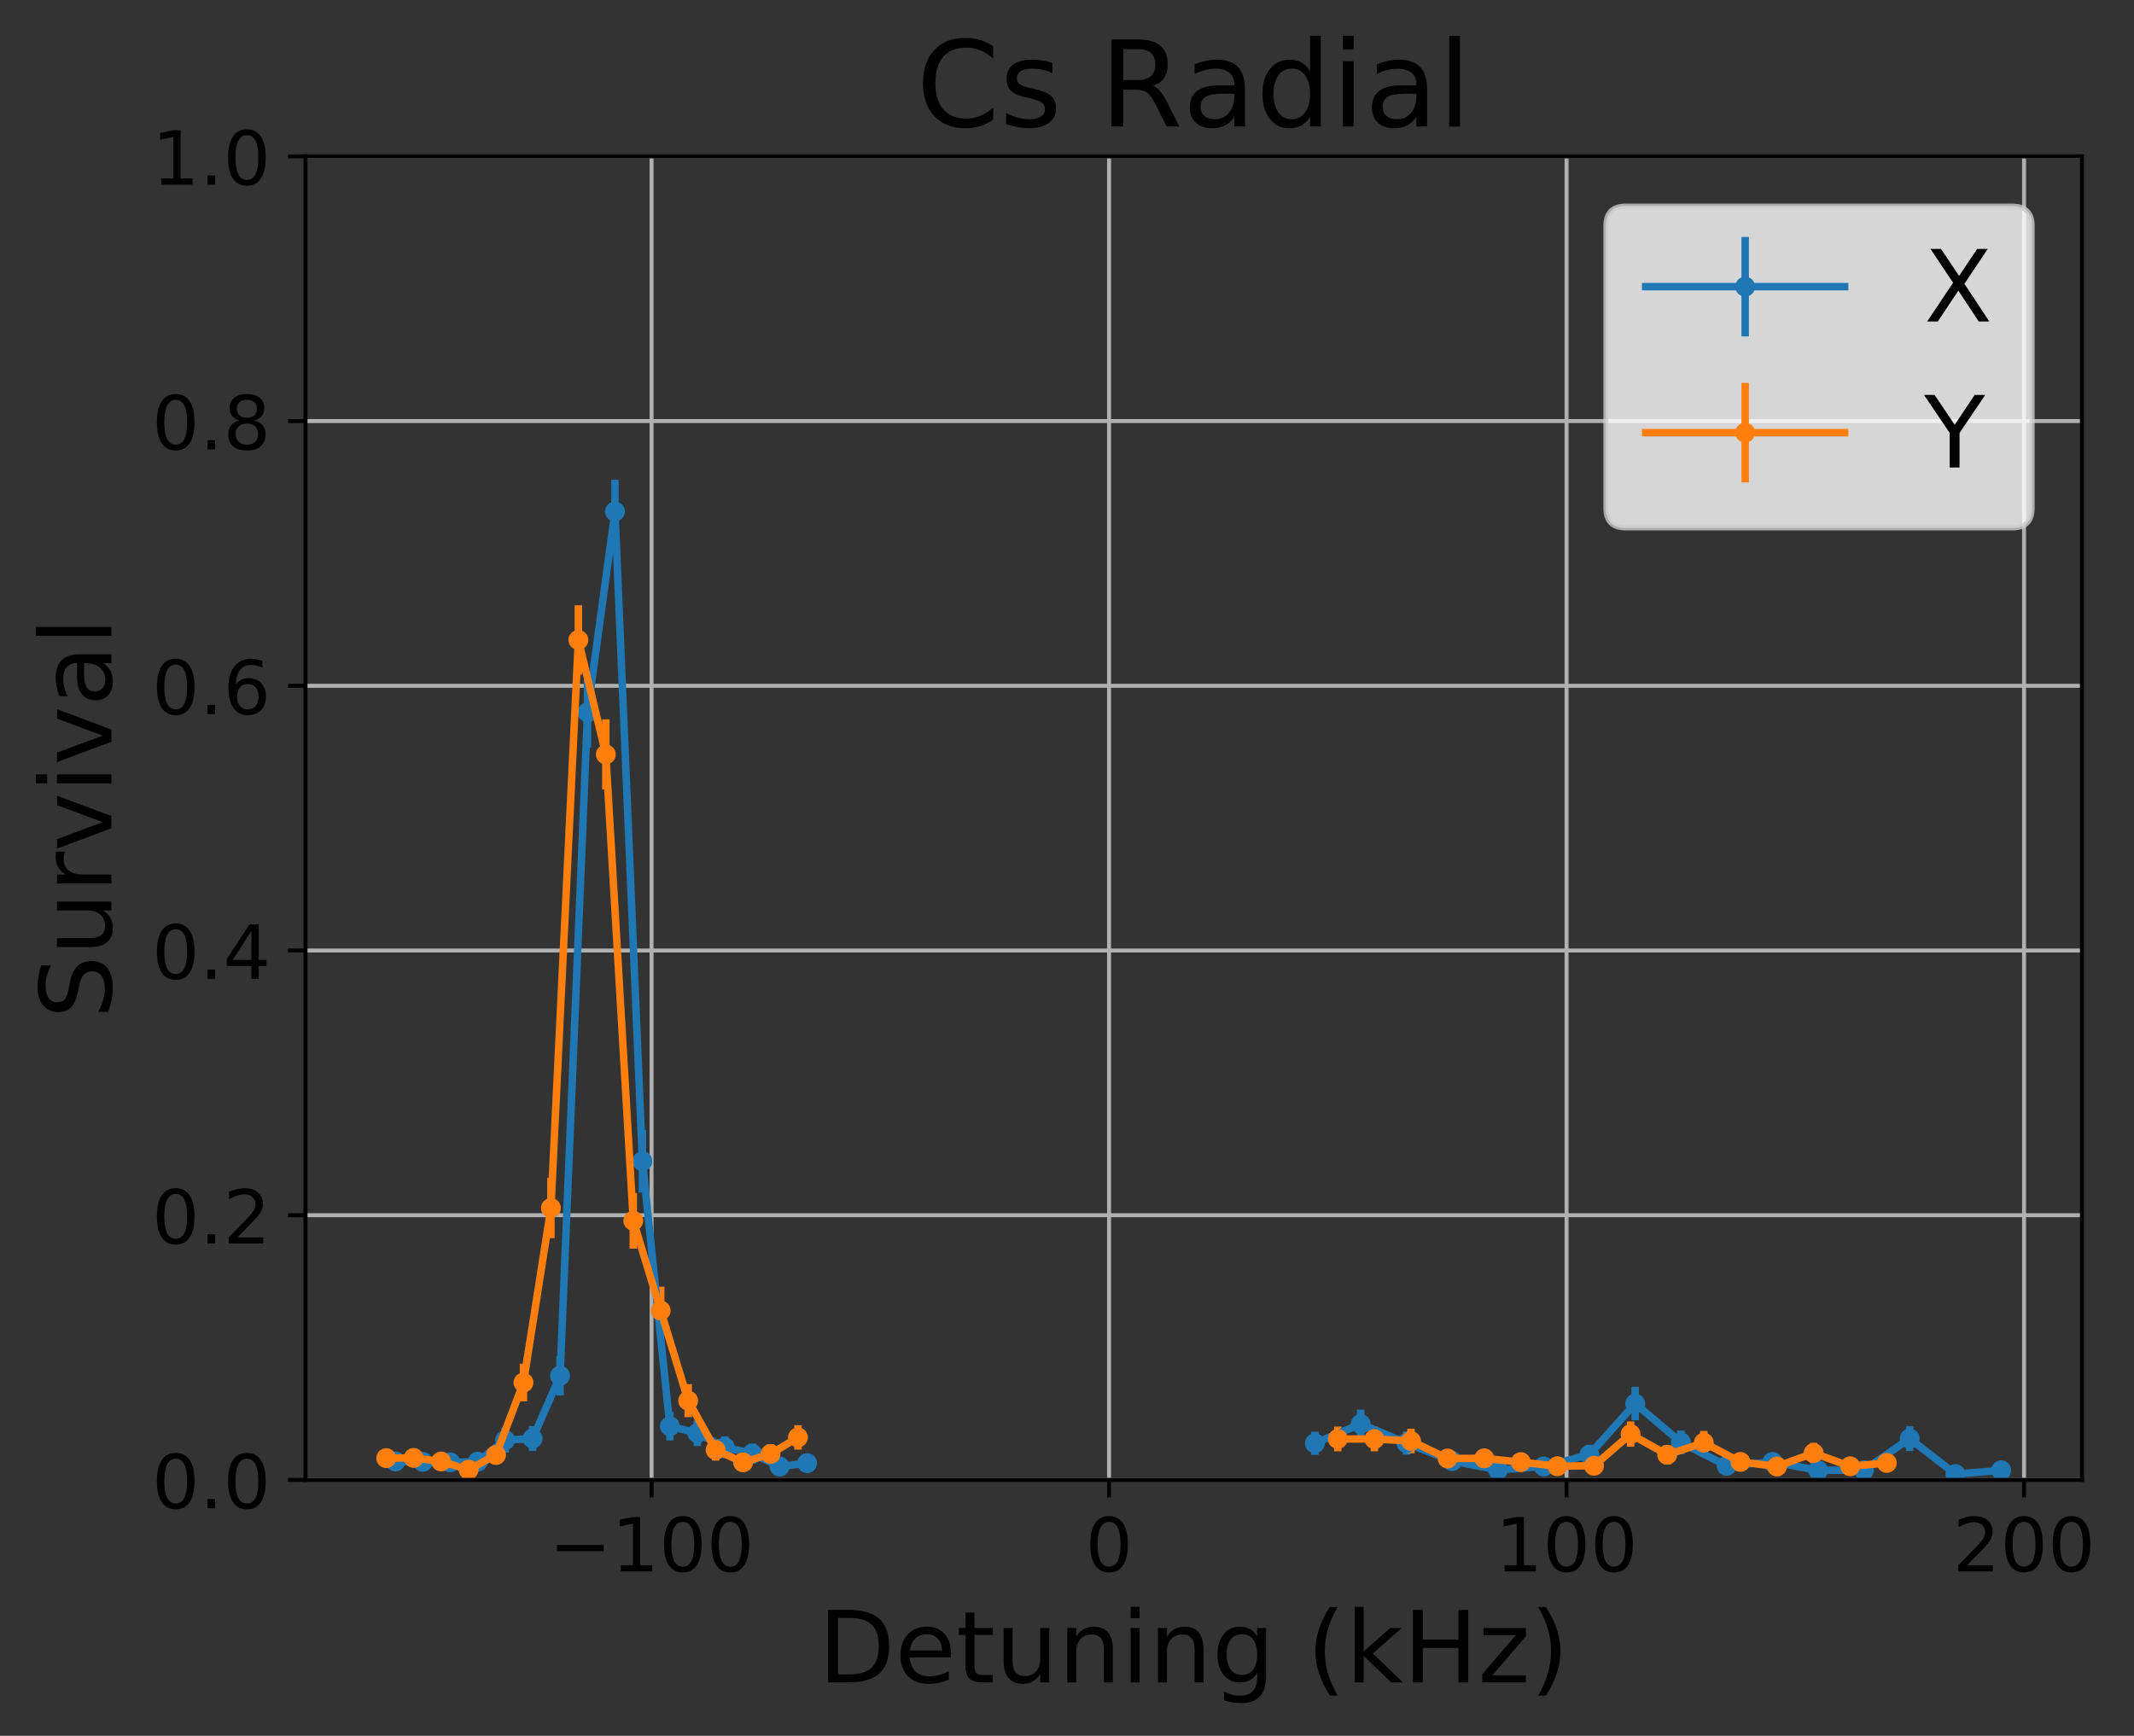 <?xml version="1.0" encoding="utf-8" standalone="no"?>
<!DOCTYPE svg PUBLIC "-//W3C//DTD SVG 1.1//EN"
  "http://www.w3.org/Graphics/SVG/1.1/DTD/svg11.dtd">
<!-- Created with matplotlib (http://matplotlib.org/) -->
<svg height="349pt" version="1.1" viewBox="0 0 429 349" width="429pt" xmlns="http://www.w3.org/2000/svg" xmlns:xlink="http://www.w3.org/1999/xlink">
 <rect x="0" y="0" width="429" height="349" fill="#333333" stroke="none"/>
 <defs>
  <style type="text/css">
*{stroke-linecap:butt;stroke-linejoin:round;}
  </style>
 </defs>
 <g id="figure_1">
  <g id="patch_1">
   <path d="M 0 349.622 
L 429.231 349.622 
L 429.231 0 
L 0 0 
z
" style="fill:none;"/>
  </g>
  <g id="axes_1">
   <g id="patch_2">
    <path d="M 61.411 297.548 
L 418.531 297.548 
L 418.531 31.436 
L 61.411 31.436 
z
" style="fill:none;"/>
   </g>
   <g id="matplotlib.axis_1">
    <g id="xtick_1">
     <g id="line2d_1">
      <path clip-path="url(#pbcf3292bdb)" d="M 130.986 297.548 
L 130.986 31.436 
" style="fill:none;stroke:#b0b0b0;stroke-linecap:square;stroke-width:0.8;"/>
     </g>
     <g id="line2d_2">
      <defs>
       <path d="M 0 0 
L 0 3.5 
" id="m005f0a59be" style="stroke:#000000;stroke-width:0.8;"/>
      </defs>
      <g>
       <use style="stroke:#000000;stroke-width:0.8;" x="130.986" xlink:href="#m005f0a59be" y="297.548"/>
      </g>
     </g>
     <g id="text_1">
      <!-- −100 -->
      <defs>
       <path d="M 10.594 35.5 
L 73.188 35.5 
L 73.188 27.203 
L 10.594 27.203 
z
" id="DejaVuSans-2212"/>
       <path d="M 12.406 8.297 
L 28.516 8.297 
L 28.516 63.922 
L 10.984 60.406 
L 10.984 69.391 
L 28.422 72.906 
L 38.281 72.906 
L 38.281 8.297 
L 54.391 8.297 
L 54.391 0 
L 12.406 0 
z
" id="DejaVuSans-31"/>
       <path d="M 31.781 66.406 
Q 24.172 66.406 20.328 58.906 
Q 16.5 51.422 16.5 36.375 
Q 16.5 21.391 20.328 13.891 
Q 24.172 6.391 31.781 6.391 
Q 39.453 6.391 43.281 13.891 
Q 47.125 21.391 47.125 36.375 
Q 47.125 51.422 43.281 58.906 
Q 39.453 66.406 31.781 66.406 
z
M 31.781 74.219 
Q 44.047 74.219 50.516 64.516 
Q 56.984 54.828 56.984 36.375 
Q 56.984 17.969 50.516 8.266 
Q 44.047 -1.422 31.781 -1.422 
Q 19.531 -1.422 13.062 8.266 
Q 6.594 17.969 6.594 36.375 
Q 6.594 54.828 13.062 64.516 
Q 19.531 74.219 31.781 74.219 
z
" id="DejaVuSans-30"/>
      </defs>
      <g transform="translate(110.386 315.946)scale(0.15 -0.15)">
       <use xlink:href="#DejaVuSans-2212"/>
       <use x="83.789" xlink:href="#DejaVuSans-31"/>
       <use x="147.412" xlink:href="#DejaVuSans-30"/>
       <use x="211.035" xlink:href="#DejaVuSans-30"/>
      </g>
     </g>
    </g>
    <g id="xtick_2">
     <g id="line2d_3">
      <path clip-path="url(#pbcf3292bdb)" d="M 222.956 297.548 
L 222.956 31.436 
" style="fill:none;stroke:#b0b0b0;stroke-linecap:square;stroke-width:0.8;"/>
     </g>
     <g id="line2d_4">
      <g>
       <use style="stroke:#000000;stroke-width:0.8;" x="222.956" xlink:href="#m005f0a59be" y="297.548"/>
      </g>
     </g>
     <g id="text_2">
      <!-- 0 -->
      <g transform="translate(218.185 315.946)scale(0.15 -0.15)">
       <use xlink:href="#DejaVuSans-30"/>
      </g>
     </g>
    </g>
    <g id="xtick_3">
     <g id="line2d_5">
      <path clip-path="url(#pbcf3292bdb)" d="M 314.927 297.548 
L 314.927 31.436 
" style="fill:none;stroke:#b0b0b0;stroke-linecap:square;stroke-width:0.8;"/>
     </g>
     <g id="line2d_6">
      <g>
       <use style="stroke:#000000;stroke-width:0.8;" x="314.927" xlink:href="#m005f0a59be" y="297.548"/>
      </g>
     </g>
     <g id="text_3">
      <!-- 100 -->
      <g transform="translate(300.611 315.946)scale(0.15 -0.15)">
       <use xlink:href="#DejaVuSans-31"/>
       <use x="63.623" xlink:href="#DejaVuSans-30"/>
       <use x="127.246" xlink:href="#DejaVuSans-30"/>
      </g>
     </g>
    </g>
    <g id="xtick_4">
     <g id="line2d_7">
      <path clip-path="url(#pbcf3292bdb)" d="M 406.897 297.548 
L 406.897 31.436 
" style="fill:none;stroke:#b0b0b0;stroke-linecap:square;stroke-width:0.8;"/>
     </g>
     <g id="line2d_8">
      <g>
       <use style="stroke:#000000;stroke-width:0.8;" x="406.897" xlink:href="#m005f0a59be" y="297.548"/>
      </g>
     </g>
     <g id="text_4">
      <!-- 200 -->
      <defs>
       <path d="M 19.188 8.297 
L 53.609 8.297 
L 53.609 0 
L 7.328 0 
L 7.328 8.297 
Q 12.938 14.109 22.625 23.891 
Q 32.328 33.688 34.812 36.531 
Q 39.547 41.844 41.422 45.531 
Q 43.312 49.219 43.312 52.781 
Q 43.312 58.594 39.234 62.25 
Q 35.156 65.922 28.609 65.922 
Q 23.969 65.922 18.812 64.312 
Q 13.672 62.703 7.812 59.422 
L 7.812 69.391 
Q 13.766 71.781 18.938 73 
Q 24.125 74.219 28.422 74.219 
Q 39.75 74.219 46.484 68.547 
Q 53.219 62.891 53.219 53.422 
Q 53.219 48.922 51.531 44.891 
Q 49.859 40.875 45.406 35.406 
Q 44.188 33.984 37.641 27.219 
Q 31.109 20.453 19.188 8.297 
z
" id="DejaVuSans-32"/>
      </defs>
      <g transform="translate(392.581 315.946)scale(0.15 -0.15)">
       <use xlink:href="#DejaVuSans-32"/>
       <use x="63.623" xlink:href="#DejaVuSans-30"/>
       <use x="127.246" xlink:href="#DejaVuSans-30"/>
      </g>
     </g>
    </g>
    <g id="text_5">
     <!-- Detuning (kHz) -->
     <defs>
      <path d="M 19.672 64.797 
L 19.672 8.109 
L 31.594 8.109 
Q 46.688 8.109 53.688 14.938 
Q 60.688 21.781 60.688 36.531 
Q 60.688 51.172 53.688 57.984 
Q 46.688 64.797 31.594 64.797 
z
M 9.812 72.906 
L 30.078 72.906 
Q 51.266 72.906 61.172 64.094 
Q 71.094 55.281 71.094 36.531 
Q 71.094 17.672 61.125 8.828 
Q 51.172 0 30.078 0 
L 9.812 0 
z
" id="DejaVuSans-44"/>
      <path d="M 56.203 29.594 
L 56.203 25.203 
L 14.891 25.203 
Q 15.484 15.922 20.484 11.062 
Q 25.484 6.203 34.422 6.203 
Q 39.594 6.203 44.453 7.469 
Q 49.312 8.734 54.109 11.281 
L 54.109 2.781 
Q 49.266 0.734 44.188 -0.344 
Q 39.109 -1.422 33.891 -1.422 
Q 20.797 -1.422 13.156 6.188 
Q 5.516 13.812 5.516 26.812 
Q 5.516 40.234 12.766 48.109 
Q 20.016 56 32.328 56 
Q 43.359 56 49.781 48.891 
Q 56.203 41.797 56.203 29.594 
z
M 47.219 32.234 
Q 47.125 39.594 43.094 43.984 
Q 39.062 48.391 32.422 48.391 
Q 24.906 48.391 20.391 44.141 
Q 15.875 39.891 15.188 32.172 
z
" id="DejaVuSans-65"/>
      <path d="M 18.312 70.219 
L 18.312 54.688 
L 36.812 54.688 
L 36.812 47.703 
L 18.312 47.703 
L 18.312 18.016 
Q 18.312 11.328 20.141 9.422 
Q 21.969 7.516 27.594 7.516 
L 36.812 7.516 
L 36.812 0 
L 27.594 0 
Q 17.188 0 13.234 3.875 
Q 9.281 7.766 9.281 18.016 
L 9.281 47.703 
L 2.688 47.703 
L 2.688 54.688 
L 9.281 54.688 
L 9.281 70.219 
z
" id="DejaVuSans-74"/>
      <path d="M 8.5 21.578 
L 8.5 54.688 
L 17.484 54.688 
L 17.484 21.922 
Q 17.484 14.156 20.5 10.266 
Q 23.531 6.391 29.594 6.391 
Q 36.859 6.391 41.078 11.031 
Q 45.312 15.672 45.312 23.688 
L 45.312 54.688 
L 54.297 54.688 
L 54.297 0 
L 45.312 0 
L 45.312 8.406 
Q 42.047 3.422 37.719 1 
Q 33.406 -1.422 27.688 -1.422 
Q 18.266 -1.422 13.375 4.438 
Q 8.5 10.297 8.5 21.578 
z
M 31.109 56 
z
" id="DejaVuSans-75"/>
      <path d="M 54.891 33.016 
L 54.891 0 
L 45.906 0 
L 45.906 32.719 
Q 45.906 40.484 42.875 44.328 
Q 39.844 48.188 33.797 48.188 
Q 26.516 48.188 22.312 43.547 
Q 18.109 38.922 18.109 30.906 
L 18.109 0 
L 9.078 0 
L 9.078 54.688 
L 18.109 54.688 
L 18.109 46.188 
Q 21.344 51.125 25.703 53.562 
Q 30.078 56 35.797 56 
Q 45.219 56 50.047 50.172 
Q 54.891 44.344 54.891 33.016 
z
" id="DejaVuSans-6e"/>
      <path d="M 9.422 54.688 
L 18.406 54.688 
L 18.406 0 
L 9.422 0 
z
M 9.422 75.984 
L 18.406 75.984 
L 18.406 64.594 
L 9.422 64.594 
z
" id="DejaVuSans-69"/>
      <path d="M 45.406 27.984 
Q 45.406 37.75 41.375 43.109 
Q 37.359 48.484 30.078 48.484 
Q 22.859 48.484 18.828 43.109 
Q 14.797 37.75 14.797 27.984 
Q 14.797 18.266 18.828 12.891 
Q 22.859 7.516 30.078 7.516 
Q 37.359 7.516 41.375 12.891 
Q 45.406 18.266 45.406 27.984 
z
M 54.391 6.781 
Q 54.391 -7.172 48.188 -13.984 
Q 42 -20.797 29.203 -20.797 
Q 24.469 -20.797 20.266 -20.094 
Q 16.062 -19.391 12.109 -17.922 
L 12.109 -9.188 
Q 16.062 -11.328 19.922 -12.344 
Q 23.781 -13.375 27.781 -13.375 
Q 36.625 -13.375 41.016 -8.766 
Q 45.406 -4.156 45.406 5.172 
L 45.406 9.625 
Q 42.625 4.781 38.281 2.391 
Q 33.938 0 27.875 0 
Q 17.828 0 11.672 7.656 
Q 5.516 15.328 5.516 27.984 
Q 5.516 40.672 11.672 48.328 
Q 17.828 56 27.875 56 
Q 33.938 56 38.281 53.609 
Q 42.625 51.219 45.406 46.391 
L 45.406 54.688 
L 54.391 54.688 
z
" id="DejaVuSans-67"/>
      <path id="DejaVuSans-20"/>
      <path d="M 31 75.875 
Q 24.469 64.656 21.281 53.656 
Q 18.109 42.672 18.109 31.391 
Q 18.109 20.125 21.312 9.062 
Q 24.516 -2 31 -13.188 
L 23.188 -13.188 
Q 15.875 -1.703 12.234 9.375 
Q 8.594 20.453 8.594 31.391 
Q 8.594 42.281 12.203 53.312 
Q 15.828 64.359 23.188 75.875 
z
" id="DejaVuSans-28"/>
      <path d="M 9.078 75.984 
L 18.109 75.984 
L 18.109 31.109 
L 44.922 54.688 
L 56.391 54.688 
L 27.391 29.109 
L 57.625 0 
L 45.906 0 
L 18.109 26.703 
L 18.109 0 
L 9.078 0 
z
" id="DejaVuSans-6b"/>
      <path d="M 9.812 72.906 
L 19.672 72.906 
L 19.672 43.016 
L 55.516 43.016 
L 55.516 72.906 
L 65.375 72.906 
L 65.375 0 
L 55.516 0 
L 55.516 34.719 
L 19.672 34.719 
L 19.672 0 
L 9.812 0 
z
" id="DejaVuSans-48"/>
      <path d="M 5.516 54.688 
L 48.188 54.688 
L 48.188 46.484 
L 14.406 7.172 
L 48.188 7.172 
L 48.188 0 
L 4.297 0 
L 4.297 8.203 
L 38.094 47.516 
L 5.516 47.516 
z
" id="DejaVuSans-7a"/>
      <path d="M 8.016 75.875 
L 15.828 75.875 
Q 23.141 64.359 26.781 53.312 
Q 30.422 42.281 30.422 31.391 
Q 30.422 20.453 26.781 9.375 
Q 23.141 -1.703 15.828 -13.188 
L 8.016 -13.188 
Q 14.5 -2 17.703 9.062 
Q 20.906 20.125 20.906 31.391 
Q 20.906 42.672 17.703 53.656 
Q 14.5 64.656 8.016 75.875 
z
" id="DejaVuSans-29"/>
     </defs>
     <g transform="translate(164.518 338.262)scale(0.2 -0.2)">
      <use xlink:href="#DejaVuSans-44"/>
      <use x="77.002" xlink:href="#DejaVuSans-65"/>
      <use x="138.525" xlink:href="#DejaVuSans-74"/>
      <use x="177.734" xlink:href="#DejaVuSans-75"/>
      <use x="241.113" xlink:href="#DejaVuSans-6e"/>
      <use x="304.492" xlink:href="#DejaVuSans-69"/>
      <use x="332.275" xlink:href="#DejaVuSans-6e"/>
      <use x="395.654" xlink:href="#DejaVuSans-67"/>
      <use x="459.131" xlink:href="#DejaVuSans-20"/>
      <use x="490.918" xlink:href="#DejaVuSans-28"/>
      <use x="529.932" xlink:href="#DejaVuSans-6b"/>
      <use x="587.842" xlink:href="#DejaVuSans-48"/>
      <use x="663.037" xlink:href="#DejaVuSans-7a"/>
      <use x="715.527" xlink:href="#DejaVuSans-29"/>
     </g>
    </g>
   </g>
   <g id="matplotlib.axis_2">
    <g id="ytick_1">
     <g id="line2d_9">
      <path clip-path="url(#pbcf3292bdb)" d="M 61.411 297.548 
L 418.531 297.548 
" style="fill:none;stroke:#b0b0b0;stroke-linecap:square;stroke-width:0.8;"/>
     </g>
     <g id="line2d_10">
      <defs>
       <path d="M 0 0 
L -3.5 0 
" id="mc3ce260a5b" style="stroke:#000000;stroke-width:0.8;"/>
      </defs>
      <g>
       <use style="stroke:#000000;stroke-width:0.8;" x="61.411" xlink:href="#mc3ce260a5b" y="297.548"/>
      </g>
     </g>
     <g id="text_6">
      <!-- 0.0 -->
      <defs>
       <path d="M 10.688 12.406 
L 21 12.406 
L 21 0 
L 10.688 0 
z
" id="DejaVuSans-2e"/>
      </defs>
      <g transform="translate(30.556 303.247)scale(0.15 -0.15)">
       <use xlink:href="#DejaVuSans-30"/>
       <use x="63.623" xlink:href="#DejaVuSans-2e"/>
       <use x="95.41" xlink:href="#DejaVuSans-30"/>
      </g>
     </g>
    </g>
    <g id="ytick_2">
     <g id="line2d_11">
      <path clip-path="url(#pbcf3292bdb)" d="M 61.411 244.326 
L 418.531 244.326 
" style="fill:none;stroke:#b0b0b0;stroke-linecap:square;stroke-width:0.8;"/>
     </g>
     <g id="line2d_12">
      <g>
       <use style="stroke:#000000;stroke-width:0.8;" x="61.411" xlink:href="#mc3ce260a5b" y="244.326"/>
      </g>
     </g>
     <g id="text_7">
      <!-- 0.2 -->
      <g transform="translate(30.556 250.025)scale(0.15 -0.15)">
       <use xlink:href="#DejaVuSans-30"/>
       <use x="63.623" xlink:href="#DejaVuSans-2e"/>
       <use x="95.41" xlink:href="#DejaVuSans-32"/>
      </g>
     </g>
    </g>
    <g id="ytick_3">
     <g id="line2d_13">
      <path clip-path="url(#pbcf3292bdb)" d="M 61.411 191.103 
L 418.531 191.103 
" style="fill:none;stroke:#b0b0b0;stroke-linecap:square;stroke-width:0.8;"/>
     </g>
     <g id="line2d_14">
      <g>
       <use style="stroke:#000000;stroke-width:0.8;" x="61.411" xlink:href="#mc3ce260a5b" y="191.103"/>
      </g>
     </g>
     <g id="text_8">
      <!-- 0.4 -->
      <defs>
       <path d="M 37.797 64.312 
L 12.891 25.391 
L 37.797 25.391 
z
M 35.203 72.906 
L 47.609 72.906 
L 47.609 25.391 
L 58.016 25.391 
L 58.016 17.188 
L 47.609 17.188 
L 47.609 0 
L 37.797 0 
L 37.797 17.188 
L 4.891 17.188 
L 4.891 26.703 
z
" id="DejaVuSans-34"/>
      </defs>
      <g transform="translate(30.556 196.802)scale(0.15 -0.15)">
       <use xlink:href="#DejaVuSans-30"/>
       <use x="63.623" xlink:href="#DejaVuSans-2e"/>
       <use x="95.41" xlink:href="#DejaVuSans-34"/>
      </g>
     </g>
    </g>
    <g id="ytick_4">
     <g id="line2d_15">
      <path clip-path="url(#pbcf3292bdb)" d="M 61.411 137.881 
L 418.531 137.881 
" style="fill:none;stroke:#b0b0b0;stroke-linecap:square;stroke-width:0.8;"/>
     </g>
     <g id="line2d_16">
      <g>
       <use style="stroke:#000000;stroke-width:0.8;" x="61.411" xlink:href="#mc3ce260a5b" y="137.881"/>
      </g>
     </g>
     <g id="text_9">
      <!-- 0.6 -->
      <defs>
       <path d="M 33.016 40.375 
Q 26.375 40.375 22.484 35.828 
Q 18.609 31.297 18.609 23.391 
Q 18.609 15.531 22.484 10.953 
Q 26.375 6.391 33.016 6.391 
Q 39.656 6.391 43.531 10.953 
Q 47.406 15.531 47.406 23.391 
Q 47.406 31.297 43.531 35.828 
Q 39.656 40.375 33.016 40.375 
z
M 52.594 71.297 
L 52.594 62.312 
Q 48.875 64.062 45.094 64.984 
Q 41.312 65.922 37.594 65.922 
Q 27.828 65.922 22.672 59.328 
Q 17.531 52.734 16.797 39.406 
Q 19.672 43.656 24.016 45.922 
Q 28.375 48.188 33.594 48.188 
Q 44.578 48.188 50.953 41.516 
Q 57.328 34.859 57.328 23.391 
Q 57.328 12.156 50.688 5.359 
Q 44.047 -1.422 33.016 -1.422 
Q 20.359 -1.422 13.672 8.266 
Q 6.984 17.969 6.984 36.375 
Q 6.984 53.656 15.188 63.938 
Q 23.391 74.219 37.203 74.219 
Q 40.922 74.219 44.703 73.484 
Q 48.484 72.75 52.594 71.297 
z
" id="DejaVuSans-36"/>
      </defs>
      <g transform="translate(30.556 143.58)scale(0.15 -0.15)">
       <use xlink:href="#DejaVuSans-30"/>
       <use x="63.623" xlink:href="#DejaVuSans-2e"/>
       <use x="95.41" xlink:href="#DejaVuSans-36"/>
      </g>
     </g>
    </g>
    <g id="ytick_5">
     <g id="line2d_17">
      <path clip-path="url(#pbcf3292bdb)" d="M 61.411 84.659 
L 418.531 84.659 
" style="fill:none;stroke:#b0b0b0;stroke-linecap:square;stroke-width:0.8;"/>
     </g>
     <g id="line2d_18">
      <g>
       <use style="stroke:#000000;stroke-width:0.8;" x="61.411" xlink:href="#mc3ce260a5b" y="84.659"/>
      </g>
     </g>
     <g id="text_10">
      <!-- 0.8 -->
      <defs>
       <path d="M 31.781 34.625 
Q 24.75 34.625 20.719 30.859 
Q 16.703 27.094 16.703 20.516 
Q 16.703 13.922 20.719 10.156 
Q 24.75 6.391 31.781 6.391 
Q 38.812 6.391 42.859 10.172 
Q 46.922 13.969 46.922 20.516 
Q 46.922 27.094 42.891 30.859 
Q 38.875 34.625 31.781 34.625 
z
M 21.922 38.812 
Q 15.578 40.375 12.031 44.719 
Q 8.5 49.078 8.5 55.328 
Q 8.5 64.062 14.719 69.141 
Q 20.953 74.219 31.781 74.219 
Q 42.672 74.219 48.875 69.141 
Q 55.078 64.062 55.078 55.328 
Q 55.078 49.078 51.531 44.719 
Q 48 40.375 41.703 38.812 
Q 48.828 37.156 52.797 32.312 
Q 56.781 27.484 56.781 20.516 
Q 56.781 9.906 50.312 4.234 
Q 43.844 -1.422 31.781 -1.422 
Q 19.734 -1.422 13.25 4.234 
Q 6.781 9.906 6.781 20.516 
Q 6.781 27.484 10.781 32.312 
Q 14.797 37.156 21.922 38.812 
z
M 18.312 54.391 
Q 18.312 48.734 21.844 45.562 
Q 25.391 42.391 31.781 42.391 
Q 38.141 42.391 41.719 45.562 
Q 45.312 48.734 45.312 54.391 
Q 45.312 60.062 41.719 63.234 
Q 38.141 66.406 31.781 66.406 
Q 25.391 66.406 21.844 63.234 
Q 18.312 60.062 18.312 54.391 
z
" id="DejaVuSans-38"/>
      </defs>
      <g transform="translate(30.556 90.357)scale(0.15 -0.15)">
       <use xlink:href="#DejaVuSans-30"/>
       <use x="63.623" xlink:href="#DejaVuSans-2e"/>
       <use x="95.41" xlink:href="#DejaVuSans-38"/>
      </g>
     </g>
    </g>
    <g id="ytick_6">
     <g id="line2d_19">
      <path clip-path="url(#pbcf3292bdb)" d="M 61.411 31.436 
L 418.531 31.436 
" style="fill:none;stroke:#b0b0b0;stroke-linecap:square;stroke-width:0.8;"/>
     </g>
     <g id="line2d_20">
      <g>
       <use style="stroke:#000000;stroke-width:0.8;" x="61.411" xlink:href="#mc3ce260a5b" y="31.436"/>
      </g>
     </g>
     <g id="text_11">
      <!-- 1.0 -->
      <g transform="translate(30.556 37.135)scale(0.15 -0.15)">
       <use xlink:href="#DejaVuSans-31"/>
       <use x="63.623" xlink:href="#DejaVuSans-2e"/>
       <use x="95.41" xlink:href="#DejaVuSans-30"/>
      </g>
     </g>
    </g>
    <g id="text_12">
     <!-- Survival -->
     <defs>
      <path d="M 53.516 70.516 
L 53.516 60.891 
Q 47.906 63.578 42.922 64.891 
Q 37.938 66.219 33.297 66.219 
Q 25.25 66.219 20.875 63.094 
Q 16.5 59.969 16.5 54.203 
Q 16.5 49.359 19.406 46.891 
Q 22.312 44.438 30.422 42.922 
L 36.375 41.703 
Q 47.406 39.594 52.656 34.297 
Q 57.906 29 57.906 20.125 
Q 57.906 9.516 50.797 4.047 
Q 43.703 -1.422 29.984 -1.422 
Q 24.812 -1.422 18.969 -0.25 
Q 13.141 0.922 6.891 3.219 
L 6.891 13.375 
Q 12.891 10.016 18.656 8.297 
Q 24.422 6.594 29.984 6.594 
Q 38.422 6.594 43.016 9.906 
Q 47.609 13.234 47.609 19.391 
Q 47.609 24.75 44.312 27.781 
Q 41.016 30.812 33.5 32.328 
L 27.484 33.5 
Q 16.453 35.688 11.516 40.375 
Q 6.594 45.062 6.594 53.422 
Q 6.594 63.094 13.406 68.656 
Q 20.219 74.219 32.172 74.219 
Q 37.312 74.219 42.625 73.281 
Q 47.953 72.359 53.516 70.516 
z
" id="DejaVuSans-53"/>
      <path d="M 41.109 46.297 
Q 39.594 47.172 37.812 47.578 
Q 36.031 48 33.891 48 
Q 26.266 48 22.188 43.047 
Q 18.109 38.094 18.109 28.812 
L 18.109 0 
L 9.078 0 
L 9.078 54.688 
L 18.109 54.688 
L 18.109 46.188 
Q 20.953 51.172 25.484 53.578 
Q 30.031 56 36.531 56 
Q 37.453 56 38.578 55.875 
Q 39.703 55.766 41.062 55.516 
z
" id="DejaVuSans-72"/>
      <path d="M 2.984 54.688 
L 12.5 54.688 
L 29.594 8.797 
L 46.688 54.688 
L 56.203 54.688 
L 35.688 0 
L 23.484 0 
z
" id="DejaVuSans-76"/>
      <path d="M 34.281 27.484 
Q 23.391 27.484 19.188 25 
Q 14.984 22.516 14.984 16.5 
Q 14.984 11.719 18.141 8.906 
Q 21.297 6.109 26.703 6.109 
Q 34.188 6.109 38.703 11.406 
Q 43.219 16.703 43.219 25.484 
L 43.219 27.484 
z
M 52.203 31.203 
L 52.203 0 
L 43.219 0 
L 43.219 8.297 
Q 40.141 3.328 35.547 0.953 
Q 30.953 -1.422 24.312 -1.422 
Q 15.922 -1.422 10.953 3.297 
Q 6 8.016 6 15.922 
Q 6 25.141 12.172 29.828 
Q 18.359 34.516 30.609 34.516 
L 43.219 34.516 
L 43.219 35.406 
Q 43.219 41.609 39.141 45 
Q 35.062 48.391 27.688 48.391 
Q 23 48.391 18.547 47.266 
Q 14.109 46.141 10.016 43.891 
L 10.016 52.203 
Q 14.938 54.109 19.578 55.047 
Q 24.219 56 28.609 56 
Q 40.484 56 46.344 49.844 
Q 52.203 43.703 52.203 31.203 
z
" id="DejaVuSans-61"/>
      <path d="M 9.422 75.984 
L 18.406 75.984 
L 18.406 0 
L 9.422 0 
z
" id="DejaVuSans-6c"/>
     </defs>
     <g transform="translate(22.397 204.811)rotate(-90)scale(0.2 -0.2)">
      <use xlink:href="#DejaVuSans-53"/>
      <use x="63.477" xlink:href="#DejaVuSans-75"/>
      <use x="126.855" xlink:href="#DejaVuSans-72"/>
      <use x="167.969" xlink:href="#DejaVuSans-76"/>
      <use x="227.148" xlink:href="#DejaVuSans-69"/>
      <use x="254.932" xlink:href="#DejaVuSans-76"/>
      <use x="314.111" xlink:href="#DejaVuSans-61"/>
      <use x="375.391" xlink:href="#DejaVuSans-6c"/>
     </g>
    </g>
   </g>
   <g id="LineCollection_1">
    <path clip-path="url(#pbcf3292bdb)" d="M 79.483 295.523 
L 79.483 292.136 
" style="fill:none;stroke:#1f77b4;stroke-width:1.5;"/>
    <path clip-path="url(#pbcf3292bdb)" d="M 85.001 295.572 
L 85.001 292.267 
" style="fill:none;stroke:#1f77b4;stroke-width:1.5;"/>
    <path clip-path="url(#pbcf3292bdb)" d="M 90.519 295.625 
L 90.519 292.407 
" style="fill:none;stroke:#1f77b4;stroke-width:1.5;"/>
    <path clip-path="url(#pbcf3292bdb)" d="M 96.038 295.554 
L 96.038 292.218 
" style="fill:none;stroke:#1f77b4;stroke-width:1.5;"/>
    <path clip-path="url(#pbcf3292bdb)" d="M 101.556 292.073 
L 101.556 287.023 
" style="fill:none;stroke:#1f77b4;stroke-width:1.5;"/>
    <path clip-path="url(#pbcf3292bdb)" d="M 107.074 291.731 
L 107.074 286.734 
" style="fill:none;stroke:#1f77b4;stroke-width:1.5;"/>
    <path clip-path="url(#pbcf3292bdb)" d="M 112.592 280.57 
L 112.592 272.638 
" style="fill:none;stroke:#1f77b4;stroke-width:1.5;"/>
    <path clip-path="url(#pbcf3292bdb)" d="M 118.111 150.3 
L 118.111 136.137 
" style="fill:none;stroke:#1f77b4;stroke-width:1.5;"/>
    <path clip-path="url(#pbcf3292bdb)" d="M 123.629 109.224 
L 123.629 96.459 
" style="fill:none;stroke:#1f77b4;stroke-width:1.5;"/>
    <path clip-path="url(#pbcf3292bdb)" d="M 129.147 239.767 
L 129.147 227.171 
" style="fill:none;stroke:#1f77b4;stroke-width:1.5;"/>
    <path clip-path="url(#pbcf3292bdb)" d="M 134.665 289.612 
L 134.665 283.907 
" style="fill:none;stroke:#1f77b4;stroke-width:1.5;"/>
    <path clip-path="url(#pbcf3292bdb)" d="M 140.183 290.739 
L 140.183 285.565 
" style="fill:none;stroke:#1f77b4;stroke-width:1.5;"/>
    <path clip-path="url(#pbcf3292bdb)" d="M 145.702 293.169 
L 145.702 288.776 
" style="fill:none;stroke:#1f77b4;stroke-width:1.5;"/>
    <path clip-path="url(#pbcf3292bdb)" d="M 151.22 294.275 
L 151.22 290.242 
" style="fill:none;stroke:#1f77b4;stroke-width:1.5;"/>
    <path clip-path="url(#pbcf3292bdb)" d="M 156.738 296.237 
L 156.738 293.475 
" style="fill:none;stroke:#1f77b4;stroke-width:1.5;"/>
    <path clip-path="url(#pbcf3292bdb)" d="M 162.256 295.712 
L 162.256 292.638 
" style="fill:none;stroke:#1f77b4;stroke-width:1.5;"/>
   </g>
   <g id="LineCollection_2">
    <path clip-path="url(#pbcf3292bdb)" d="M 264.343 292.507 
L 264.343 287.849 
" style="fill:none;stroke:#1f77b4;stroke-width:1.5;"/>
    <path clip-path="url(#pbcf3292bdb)" d="M 273.54 289.168 
L 273.54 283.429 
" style="fill:none;stroke:#1f77b4;stroke-width:1.5;"/>
    <path clip-path="url(#pbcf3292bdb)" d="M 282.737 292.477 
L 282.737 287.792 
" style="fill:none;stroke:#1f77b4;stroke-width:1.5;"/>
    <path clip-path="url(#pbcf3292bdb)" d="M 291.934 295.484 
L 291.934 292.033 
" style="fill:none;stroke:#1f77b4;stroke-width:1.5;"/>
    <path clip-path="url(#pbcf3292bdb)" d="M 301.131 296.736 
L 301.131 294.316 
" style="fill:none;stroke:#1f77b4;stroke-width:1.5;"/>
    <path clip-path="url(#pbcf3292bdb)" d="M 310.328 296.237 
L 310.328 293.475 
" style="fill:none;stroke:#1f77b4;stroke-width:1.5;"/>
    <path clip-path="url(#pbcf3292bdb)" d="M 319.525 294.401 
L 319.525 290.521 
" style="fill:none;stroke:#1f77b4;stroke-width:1.5;"/>
    <path clip-path="url(#pbcf3292bdb)" d="M 328.722 285.552 
L 328.722 278.839 
" style="fill:none;stroke:#1f77b4;stroke-width:1.5;"/>
    <path clip-path="url(#pbcf3292bdb)" d="M 337.919 292.386 
L 337.919 287.618 
" style="fill:none;stroke:#1f77b4;stroke-width:1.5;"/>
    <path clip-path="url(#pbcf3292bdb)" d="M 347.116 296.165 
L 347.116 293.252 
" style="fill:none;stroke:#1f77b4;stroke-width:1.5;"/>
    <path clip-path="url(#pbcf3292bdb)" d="M 356.313 295.578 
L 356.313 292.282 
" style="fill:none;stroke:#1f77b4;stroke-width:1.5;"/>
    <path clip-path="url(#pbcf3292bdb)" d="M 365.51 296.774 
L 365.51 294.466 
" style="fill:none;stroke:#1f77b4;stroke-width:1.5;"/>
    <path clip-path="url(#pbcf3292bdb)" d="M 374.707 296.76 
L 374.707 294.411 
" style="fill:none;stroke:#1f77b4;stroke-width:1.5;"/>
    <path clip-path="url(#pbcf3292bdb)" d="M 383.904 291.731 
L 383.904 286.734 
" style="fill:none;stroke:#1f77b4;stroke-width:1.5;"/>
    <path clip-path="url(#pbcf3292bdb)" d="M 393.101 297.251 
L 393.101 295.518 
" style="fill:none;stroke:#1f77b4;stroke-width:1.5;"/>
    <path clip-path="url(#pbcf3292bdb)" d="M 402.298 296.769 
L 402.298 294.448 
" style="fill:none;stroke:#1f77b4;stroke-width:1.5;"/>
   </g>
   <g id="LineCollection_3">
    <path clip-path="url(#pbcf3292bdb)" d="M 77.644 294.979 
L 77.644 291.354 
" style="fill:none;stroke:#ff7f0e;stroke-width:1.5;"/>
    <path clip-path="url(#pbcf3292bdb)" d="M 83.162 294.955 
L 83.162 291.298 
" style="fill:none;stroke:#ff7f0e;stroke-width:1.5;"/>
    <path clip-path="url(#pbcf3292bdb)" d="M 88.68 295.529 
L 88.68 292.152 
" style="fill:none;stroke:#ff7f0e;stroke-width:1.5;"/>
    <path clip-path="url(#pbcf3292bdb)" d="M 94.198 296.721 
L 94.198 294.256 
" style="fill:none;stroke:#ff7f0e;stroke-width:1.5;"/>
    <path clip-path="url(#pbcf3292bdb)" d="M 99.716 294.438 
L 99.716 290.602 
" style="fill:none;stroke:#ff7f0e;stroke-width:1.5;"/>
    <path clip-path="url(#pbcf3292bdb)" d="M 105.235 281.761 
L 105.235 274.178 
" style="fill:none;stroke:#ff7f0e;stroke-width:1.5;"/>
    <path clip-path="url(#pbcf3292bdb)" d="M 110.753 248.947 
L 110.753 236.823 
" style="fill:none;stroke:#ff7f0e;stroke-width:1.5;"/>
    <path clip-path="url(#pbcf3292bdb)" d="M 116.271 135.639 
L 116.271 121.7 
" style="fill:none;stroke:#ff7f0e;stroke-width:1.5;"/>
    <path clip-path="url(#pbcf3292bdb)" d="M 121.789 158.725 
L 121.789 144.628 
" style="fill:none;stroke:#ff7f0e;stroke-width:1.5;"/>
    <path clip-path="url(#pbcf3292bdb)" d="M 127.308 251.05 
L 127.308 239.851 
" style="fill:none;stroke:#ff7f0e;stroke-width:1.5;"/>
    <path clip-path="url(#pbcf3292bdb)" d="M 132.826 268.313 
L 132.826 258.69 
" style="fill:none;stroke:#ff7f0e;stroke-width:1.5;"/>
    <path clip-path="url(#pbcf3292bdb)" d="M 138.344 284.928 
L 138.344 278.295 
" style="fill:none;stroke:#ff7f0e;stroke-width:1.5;"/>
    <path clip-path="url(#pbcf3292bdb)" d="M 143.862 293.661 
L 143.862 289.376 
" style="fill:none;stroke:#ff7f0e;stroke-width:1.5;"/>
    <path clip-path="url(#pbcf3292bdb)" d="M 149.38 295.625 
L 149.38 292.407 
" style="fill:none;stroke:#ff7f0e;stroke-width:1.5;"/>
    <path clip-path="url(#pbcf3292bdb)" d="M 154.899 294.325 
L 154.899 290.352 
" style="fill:none;stroke:#ff7f0e;stroke-width:1.5;"/>
    <path clip-path="url(#pbcf3292bdb)" d="M 160.417 291.455 
L 160.417 286.545 
" style="fill:none;stroke:#ff7f0e;stroke-width:1.5;"/>
   </g>
   <g id="LineCollection_4">
    <path clip-path="url(#pbcf3292bdb)" d="M 268.942 291.783 
L 268.942 286.829 
" style="fill:none;stroke:#ff7f0e;stroke-width:1.5;"/>
    <path clip-path="url(#pbcf3292bdb)" d="M 276.299 291.8 
L 276.299 286.861 
" style="fill:none;stroke:#ff7f0e;stroke-width:1.5;"/>
    <path clip-path="url(#pbcf3292bdb)" d="M 283.657 292.193 
L 283.657 287.25 
" style="fill:none;stroke:#ff7f0e;stroke-width:1.5;"/>
    <path clip-path="url(#pbcf3292bdb)" d="M 291.014 295.024 
L 291.014 291.463 
" style="fill:none;stroke:#ff7f0e;stroke-width:1.5;"/>
    <path clip-path="url(#pbcf3292bdb)" d="M 298.372 295.002 
L 298.372 291.409 
" style="fill:none;stroke:#ff7f0e;stroke-width:1.5;"/>
    <path clip-path="url(#pbcf3292bdb)" d="M 305.73 295.602 
L 305.73 292.345 
" style="fill:none;stroke:#ff7f0e;stroke-width:1.5;"/>
    <path clip-path="url(#pbcf3292bdb)" d="M 313.087 296.206 
L 313.087 293.379 
" style="fill:none;stroke:#ff7f0e;stroke-width:1.5;"/>
    <path clip-path="url(#pbcf3292bdb)" d="M 320.445 296.161 
L 320.445 293.239 
" style="fill:none;stroke:#ff7f0e;stroke-width:1.5;"/>
    <path clip-path="url(#pbcf3292bdb)" d="M 327.802 290.871 
L 327.802 285.796 
" style="fill:none;stroke:#ff7f0e;stroke-width:1.5;"/>
    <path clip-path="url(#pbcf3292bdb)" d="M 335.16 294.419 
L 335.16 290.562 
" style="fill:none;stroke:#ff7f0e;stroke-width:1.5;"/>
    <path clip-path="url(#pbcf3292bdb)" d="M 342.518 292.432 
L 342.518 287.706 
" style="fill:none;stroke:#ff7f0e;stroke-width:1.5;"/>
    <path clip-path="url(#pbcf3292bdb)" d="M 349.875 295.578 
L 349.875 292.282 
" style="fill:none;stroke:#ff7f0e;stroke-width:1.5;"/>
    <path clip-path="url(#pbcf3292bdb)" d="M 357.233 296.234 
L 357.233 293.464 
" style="fill:none;stroke:#ff7f0e;stroke-width:1.5;"/>
    <path clip-path="url(#pbcf3292bdb)" d="M 364.59 294.203 
L 364.59 290.083 
" style="fill:none;stroke:#ff7f0e;stroke-width:1.5;"/>
    <path clip-path="url(#pbcf3292bdb)" d="M 371.948 296.214 
L 371.948 293.404 
" style="fill:none;stroke:#ff7f0e;stroke-width:1.5;"/>
    <path clip-path="url(#pbcf3292bdb)" d="M 379.306 295.686 
L 379.306 292.568 
" style="fill:none;stroke:#ff7f0e;stroke-width:1.5;"/>
   </g>
   <g id="line2d_21">
    <path clip-path="url(#pbcf3292bdb)" d="M 79.483 293.829 
L 85.001 293.919 
L 90.519 294.016 
L 96.038 293.886 
L 101.556 289.548 
L 107.074 289.232 
L 112.592 276.604 
L 118.111 143.219 
L 123.629 102.842 
L 129.147 233.469 
L 134.665 286.76 
L 140.183 288.152 
L 145.702 290.973 
L 151.22 292.259 
L 156.738 294.856 
L 162.256 294.175 
" style="fill:none;stroke:#1f77b4;stroke-linecap:square;stroke-width:1.5;"/>
    <defs>
     <path d="M 0 1.5 
C 0.398 1.5 0.779 1.342 1.061 1.061 
C 1.342 0.779 1.5 0.398 1.5 0 
C 1.5 -0.398 1.342 -0.779 1.061 -1.061 
C 0.779 -1.342 0.398 -1.5 0 -1.5 
C -0.398 -1.5 -0.779 -1.342 -1.061 -1.061 
C -1.342 -0.779 -1.5 -0.398 -1.5 0 
C -1.5 0.398 -1.342 0.779 -1.061 1.061 
C -0.779 1.342 -0.398 1.5 0 1.5 
z
" id="mb8bc26594a" style="stroke:#1f77b4;"/>
    </defs>
    <g clip-path="url(#pbcf3292bdb)">
     <use style="fill:#1f77b4;stroke:#1f77b4;" x="79.483" xlink:href="#mb8bc26594a" y="293.829"/>
     <use style="fill:#1f77b4;stroke:#1f77b4;" x="85.001" xlink:href="#mb8bc26594a" y="293.919"/>
     <use style="fill:#1f77b4;stroke:#1f77b4;" x="90.519" xlink:href="#mb8bc26594a" y="294.016"/>
     <use style="fill:#1f77b4;stroke:#1f77b4;" x="96.038" xlink:href="#mb8bc26594a" y="293.886"/>
     <use style="fill:#1f77b4;stroke:#1f77b4;" x="101.556" xlink:href="#mb8bc26594a" y="289.548"/>
     <use style="fill:#1f77b4;stroke:#1f77b4;" x="107.074" xlink:href="#mb8bc26594a" y="289.232"/>
     <use style="fill:#1f77b4;stroke:#1f77b4;" x="112.592" xlink:href="#mb8bc26594a" y="276.604"/>
     <use style="fill:#1f77b4;stroke:#1f77b4;" x="118.111" xlink:href="#mb8bc26594a" y="143.219"/>
     <use style="fill:#1f77b4;stroke:#1f77b4;" x="123.629" xlink:href="#mb8bc26594a" y="102.842"/>
     <use style="fill:#1f77b4;stroke:#1f77b4;" x="129.147" xlink:href="#mb8bc26594a" y="233.469"/>
     <use style="fill:#1f77b4;stroke:#1f77b4;" x="134.665" xlink:href="#mb8bc26594a" y="286.76"/>
     <use style="fill:#1f77b4;stroke:#1f77b4;" x="140.183" xlink:href="#mb8bc26594a" y="288.152"/>
     <use style="fill:#1f77b4;stroke:#1f77b4;" x="145.702" xlink:href="#mb8bc26594a" y="290.973"/>
     <use style="fill:#1f77b4;stroke:#1f77b4;" x="151.22" xlink:href="#mb8bc26594a" y="292.259"/>
     <use style="fill:#1f77b4;stroke:#1f77b4;" x="156.738" xlink:href="#mb8bc26594a" y="294.856"/>
     <use style="fill:#1f77b4;stroke:#1f77b4;" x="162.256" xlink:href="#mb8bc26594a" y="294.175"/>
    </g>
   </g>
   <g id="line2d_22">
    <path clip-path="url(#pbcf3292bdb)" d="M 264.343 290.178 
L 273.54 286.299 
L 282.737 290.135 
L 291.934 293.759 
L 301.131 295.526 
L 310.328 294.856 
L 319.525 292.461 
L 328.722 282.196 
L 337.919 290.002 
L 347.116 294.709 
L 356.313 293.93 
L 365.51 295.62 
L 374.707 295.586 
L 383.904 289.232 
L 393.101 296.384 
L 402.298 295.609 
" style="fill:none;stroke:#1f77b4;stroke-linecap:square;stroke-width:1.5;"/>
    <g clip-path="url(#pbcf3292bdb)">
     <use style="fill:#1f77b4;stroke:#1f77b4;" x="264.343" xlink:href="#mb8bc26594a" y="290.178"/>
     <use style="fill:#1f77b4;stroke:#1f77b4;" x="273.54" xlink:href="#mb8bc26594a" y="286.299"/>
     <use style="fill:#1f77b4;stroke:#1f77b4;" x="282.737" xlink:href="#mb8bc26594a" y="290.135"/>
     <use style="fill:#1f77b4;stroke:#1f77b4;" x="291.934" xlink:href="#mb8bc26594a" y="293.759"/>
     <use style="fill:#1f77b4;stroke:#1f77b4;" x="301.131" xlink:href="#mb8bc26594a" y="295.526"/>
     <use style="fill:#1f77b4;stroke:#1f77b4;" x="310.328" xlink:href="#mb8bc26594a" y="294.856"/>
     <use style="fill:#1f77b4;stroke:#1f77b4;" x="319.525" xlink:href="#mb8bc26594a" y="292.461"/>
     <use style="fill:#1f77b4;stroke:#1f77b4;" x="328.722" xlink:href="#mb8bc26594a" y="282.196"/>
     <use style="fill:#1f77b4;stroke:#1f77b4;" x="337.919" xlink:href="#mb8bc26594a" y="290.002"/>
     <use style="fill:#1f77b4;stroke:#1f77b4;" x="347.116" xlink:href="#mb8bc26594a" y="294.709"/>
     <use style="fill:#1f77b4;stroke:#1f77b4;" x="356.313" xlink:href="#mb8bc26594a" y="293.93"/>
     <use style="fill:#1f77b4;stroke:#1f77b4;" x="365.51" xlink:href="#mb8bc26594a" y="295.62"/>
     <use style="fill:#1f77b4;stroke:#1f77b4;" x="374.707" xlink:href="#mb8bc26594a" y="295.586"/>
     <use style="fill:#1f77b4;stroke:#1f77b4;" x="383.904" xlink:href="#mb8bc26594a" y="289.232"/>
     <use style="fill:#1f77b4;stroke:#1f77b4;" x="393.101" xlink:href="#mb8bc26594a" y="296.384"/>
     <use style="fill:#1f77b4;stroke:#1f77b4;" x="402.298" xlink:href="#mb8bc26594a" y="295.609"/>
    </g>
   </g>
   <g id="line2d_23">
    <path clip-path="url(#pbcf3292bdb)" d="M 77.644 293.166 
L 83.162 293.126 
L 88.68 293.841 
L 94.198 295.489 
L 99.716 292.52 
L 105.235 277.969 
L 110.753 242.885 
L 116.271 128.669 
L 121.789 151.677 
L 127.308 245.45 
L 132.826 263.502 
L 138.344 281.611 
L 143.862 291.519 
L 149.38 294.016 
L 154.899 292.338 
L 160.417 289 
" style="fill:none;stroke:#ff7f0e;stroke-linecap:square;stroke-width:1.5;"/>
    <defs>
     <path d="M 0 1.5 
C 0.398 1.5 0.779 1.342 1.061 1.061 
C 1.342 0.779 1.5 0.398 1.5 0 
C 1.5 -0.398 1.342 -0.779 1.061 -1.061 
C 0.779 -1.342 0.398 -1.5 0 -1.5 
C -0.398 -1.5 -0.779 -1.342 -1.061 -1.061 
C -1.342 -0.779 -1.5 -0.398 -1.5 0 
C -1.5 0.398 -1.342 0.779 -1.061 1.061 
C -0.779 1.342 -0.398 1.5 0 1.5 
z
" id="m3e2fb6b177" style="stroke:#ff7f0e;"/>
    </defs>
    <g clip-path="url(#pbcf3292bdb)">
     <use style="fill:#ff7f0e;stroke:#ff7f0e;" x="77.644" xlink:href="#m3e2fb6b177" y="293.166"/>
     <use style="fill:#ff7f0e;stroke:#ff7f0e;" x="83.162" xlink:href="#m3e2fb6b177" y="293.126"/>
     <use style="fill:#ff7f0e;stroke:#ff7f0e;" x="88.68" xlink:href="#m3e2fb6b177" y="293.841"/>
     <use style="fill:#ff7f0e;stroke:#ff7f0e;" x="94.198" xlink:href="#m3e2fb6b177" y="295.489"/>
     <use style="fill:#ff7f0e;stroke:#ff7f0e;" x="99.716" xlink:href="#m3e2fb6b177" y="292.52"/>
     <use style="fill:#ff7f0e;stroke:#ff7f0e;" x="105.235" xlink:href="#m3e2fb6b177" y="277.969"/>
     <use style="fill:#ff7f0e;stroke:#ff7f0e;" x="110.753" xlink:href="#m3e2fb6b177" y="242.885"/>
     <use style="fill:#ff7f0e;stroke:#ff7f0e;" x="116.271" xlink:href="#m3e2fb6b177" y="128.669"/>
     <use style="fill:#ff7f0e;stroke:#ff7f0e;" x="121.789" xlink:href="#m3e2fb6b177" y="151.677"/>
     <use style="fill:#ff7f0e;stroke:#ff7f0e;" x="127.308" xlink:href="#m3e2fb6b177" y="245.45"/>
     <use style="fill:#ff7f0e;stroke:#ff7f0e;" x="132.826" xlink:href="#m3e2fb6b177" y="263.502"/>
     <use style="fill:#ff7f0e;stroke:#ff7f0e;" x="138.344" xlink:href="#m3e2fb6b177" y="281.611"/>
     <use style="fill:#ff7f0e;stroke:#ff7f0e;" x="143.862" xlink:href="#m3e2fb6b177" y="291.519"/>
     <use style="fill:#ff7f0e;stroke:#ff7f0e;" x="149.38" xlink:href="#m3e2fb6b177" y="294.016"/>
     <use style="fill:#ff7f0e;stroke:#ff7f0e;" x="154.899" xlink:href="#m3e2fb6b177" y="292.338"/>
     <use style="fill:#ff7f0e;stroke:#ff7f0e;" x="160.417" xlink:href="#m3e2fb6b177" y="289"/>
    </g>
   </g>
   <g id="line2d_24">
    <path clip-path="url(#pbcf3292bdb)" d="M 268.942 289.306 
L 276.299 289.33 
L 283.657 289.721 
L 291.014 293.243 
L 298.372 293.205 
L 305.73 293.974 
L 313.087 294.793 
L 320.445 294.7 
L 327.802 288.334 
L 335.16 292.491 
L 342.518 290.069 
L 349.875 293.93 
L 357.233 294.849 
L 364.59 292.143 
L 371.948 294.809 
L 379.306 294.127 
" style="fill:none;stroke:#ff7f0e;stroke-linecap:square;stroke-width:1.5;"/>
    <g clip-path="url(#pbcf3292bdb)">
     <use style="fill:#ff7f0e;stroke:#ff7f0e;" x="268.942" xlink:href="#m3e2fb6b177" y="289.306"/>
     <use style="fill:#ff7f0e;stroke:#ff7f0e;" x="276.299" xlink:href="#m3e2fb6b177" y="289.33"/>
     <use style="fill:#ff7f0e;stroke:#ff7f0e;" x="283.657" xlink:href="#m3e2fb6b177" y="289.721"/>
     <use style="fill:#ff7f0e;stroke:#ff7f0e;" x="291.014" xlink:href="#m3e2fb6b177" y="293.243"/>
     <use style="fill:#ff7f0e;stroke:#ff7f0e;" x="298.372" xlink:href="#m3e2fb6b177" y="293.205"/>
     <use style="fill:#ff7f0e;stroke:#ff7f0e;" x="305.73" xlink:href="#m3e2fb6b177" y="293.974"/>
     <use style="fill:#ff7f0e;stroke:#ff7f0e;" x="313.087" xlink:href="#m3e2fb6b177" y="294.793"/>
     <use style="fill:#ff7f0e;stroke:#ff7f0e;" x="320.445" xlink:href="#m3e2fb6b177" y="294.7"/>
     <use style="fill:#ff7f0e;stroke:#ff7f0e;" x="327.802" xlink:href="#m3e2fb6b177" y="288.334"/>
     <use style="fill:#ff7f0e;stroke:#ff7f0e;" x="335.16" xlink:href="#m3e2fb6b177" y="292.491"/>
     <use style="fill:#ff7f0e;stroke:#ff7f0e;" x="342.518" xlink:href="#m3e2fb6b177" y="290.069"/>
     <use style="fill:#ff7f0e;stroke:#ff7f0e;" x="349.875" xlink:href="#m3e2fb6b177" y="293.93"/>
     <use style="fill:#ff7f0e;stroke:#ff7f0e;" x="357.233" xlink:href="#m3e2fb6b177" y="294.849"/>
     <use style="fill:#ff7f0e;stroke:#ff7f0e;" x="364.59" xlink:href="#m3e2fb6b177" y="292.143"/>
     <use style="fill:#ff7f0e;stroke:#ff7f0e;" x="371.948" xlink:href="#m3e2fb6b177" y="294.809"/>
     <use style="fill:#ff7f0e;stroke:#ff7f0e;" x="379.306" xlink:href="#m3e2fb6b177" y="294.127"/>
    </g>
   </g>
   <g id="patch_3">
    <path d="M 61.411 297.548 
L 61.411 31.436 
" style="fill:none;stroke:#000000;stroke-linecap:square;stroke-linejoin:miter;stroke-width:0.8;"/>
   </g>
   <g id="patch_4">
    <path d="M 418.531 297.548 
L 418.531 31.436 
" style="fill:none;stroke:#000000;stroke-linecap:square;stroke-linejoin:miter;stroke-width:0.8;"/>
   </g>
   <g id="patch_5">
    <path d="M 61.411 297.548 
L 418.531 297.548 
" style="fill:none;stroke:#000000;stroke-linecap:square;stroke-linejoin:miter;stroke-width:0.8;"/>
   </g>
   <g id="patch_6">
    <path d="M 61.411 31.436 
L 418.531 31.436 
" style="fill:none;stroke:#000000;stroke-linecap:square;stroke-linejoin:miter;stroke-width:0.8;"/>
   </g>
   <g id="text_13">
    <!-- Cs Radial -->
    <defs>
     <path d="M 64.406 67.281 
L 64.406 56.891 
Q 59.422 61.531 53.781 63.812 
Q 48.141 66.109 41.797 66.109 
Q 29.297 66.109 22.656 58.469 
Q 16.016 50.828 16.016 36.375 
Q 16.016 21.969 22.656 14.328 
Q 29.297 6.688 41.797 6.688 
Q 48.141 6.688 53.781 8.984 
Q 59.422 11.281 64.406 15.922 
L 64.406 5.609 
Q 59.234 2.094 53.438 0.328 
Q 47.656 -1.422 41.219 -1.422 
Q 24.656 -1.422 15.125 8.703 
Q 5.609 18.844 5.609 36.375 
Q 5.609 53.953 15.125 64.078 
Q 24.656 74.219 41.219 74.219 
Q 47.75 74.219 53.531 72.484 
Q 59.328 70.75 64.406 67.281 
z
" id="DejaVuSans-43"/>
     <path d="M 44.281 53.078 
L 44.281 44.578 
Q 40.484 46.531 36.375 47.5 
Q 32.281 48.484 27.875 48.484 
Q 21.188 48.484 17.844 46.438 
Q 14.5 44.391 14.5 40.281 
Q 14.5 37.156 16.891 35.375 
Q 19.281 33.594 26.516 31.984 
L 29.594 31.297 
Q 39.156 29.25 43.188 25.516 
Q 47.219 21.781 47.219 15.094 
Q 47.219 7.469 41.188 3.016 
Q 35.156 -1.422 24.609 -1.422 
Q 20.219 -1.422 15.453 -0.562 
Q 10.688 0.297 5.422 2 
L 5.422 11.281 
Q 10.406 8.688 15.234 7.391 
Q 20.062 6.109 24.812 6.109 
Q 31.156 6.109 34.562 8.281 
Q 37.984 10.453 37.984 14.406 
Q 37.984 18.062 35.516 20.016 
Q 33.062 21.969 24.703 23.781 
L 21.578 24.516 
Q 13.234 26.266 9.516 29.906 
Q 5.812 33.547 5.812 39.891 
Q 5.812 47.609 11.281 51.797 
Q 16.75 56 26.812 56 
Q 31.781 56 36.172 55.266 
Q 40.578 54.547 44.281 53.078 
z
" id="DejaVuSans-73"/>
     <path d="M 44.391 34.188 
Q 47.562 33.109 50.562 29.594 
Q 53.562 26.078 56.594 19.922 
L 66.609 0 
L 56 0 
L 46.688 18.703 
Q 43.062 26.031 39.672 28.422 
Q 36.281 30.812 30.422 30.812 
L 19.672 30.812 
L 19.672 0 
L 9.812 0 
L 9.812 72.906 
L 32.078 72.906 
Q 44.578 72.906 50.734 67.672 
Q 56.891 62.453 56.891 51.906 
Q 56.891 45.016 53.688 40.469 
Q 50.484 35.938 44.391 34.188 
z
M 19.672 64.797 
L 19.672 38.922 
L 32.078 38.922 
Q 39.203 38.922 42.844 42.219 
Q 46.484 45.516 46.484 51.906 
Q 46.484 58.297 42.844 61.547 
Q 39.203 64.797 32.078 64.797 
z
" id="DejaVuSans-52"/>
     <path d="M 45.406 46.391 
L 45.406 75.984 
L 54.391 75.984 
L 54.391 0 
L 45.406 0 
L 45.406 8.203 
Q 42.578 3.328 38.25 0.953 
Q 33.938 -1.422 27.875 -1.422 
Q 17.969 -1.422 11.734 6.484 
Q 5.516 14.406 5.516 27.297 
Q 5.516 40.188 11.734 48.094 
Q 17.969 56 27.875 56 
Q 33.938 56 38.25 53.625 
Q 42.578 51.266 45.406 46.391 
z
M 14.797 27.297 
Q 14.797 17.391 18.875 11.75 
Q 22.953 6.109 30.078 6.109 
Q 37.203 6.109 41.297 11.75 
Q 45.406 17.391 45.406 27.297 
Q 45.406 37.203 41.297 42.844 
Q 37.203 48.484 30.078 48.484 
Q 22.953 48.484 18.875 42.844 
Q 14.797 37.203 14.797 27.297 
z
" id="DejaVuSans-64"/>
    </defs>
    <g transform="translate(184.199 25.436)scale(0.24 -0.24)">
     <use xlink:href="#DejaVuSans-43"/>
     <use x="69.824" xlink:href="#DejaVuSans-73"/>
     <use x="121.924" xlink:href="#DejaVuSans-20"/>
     <use x="153.711" xlink:href="#DejaVuSans-52"/>
     <use x="223.162" xlink:href="#DejaVuSans-61"/>
     <use x="284.441" xlink:href="#DejaVuSans-64"/>
     <use x="347.918" xlink:href="#DejaVuSans-69"/>
     <use x="375.701" xlink:href="#DejaVuSans-61"/>
     <use x="436.98" xlink:href="#DejaVuSans-6c"/>
    </g>
   </g>
   <g id="legend_1">
    <g id="patch_7">
     <path d="M 326.831 106.149 
L 404.531 106.149 
Q 408.531 106.149 408.531 102.149 
L 408.531 45.436 
Q 408.531 41.436 404.531 41.436 
L 326.831 41.436 
Q 322.831 41.436 322.831 45.436 
L 322.831 102.149 
Q 322.831 106.149 326.831 106.149 
z
" style="fill:#ffffff;opacity:0.8;stroke:#cccccc;stroke-linejoin:miter;"/>
    </g>
    <g id="LineCollection_5">
     <path d="M 350.831 67.633 
L 350.831 47.633 
" style="fill:none;stroke:#1f77b4;stroke-width:1.5;"/>
    </g>
    <g id="line2d_25">
     <path d="M 330.831 57.633 
L 370.831 57.633 
" style="fill:none;stroke:#1f77b4;stroke-linecap:square;stroke-width:1.5;"/>
    </g>
    <g id="line2d_26">
     <g>
      <use style="fill:#1f77b4;stroke:#1f77b4;" x="350.831" xlink:href="#mb8bc26594a" y="57.633"/>
     </g>
    </g>
    <g id="text_14">
     <!-- X -->
     <defs>
      <path d="M 6.297 72.906 
L 16.891 72.906 
L 35.016 45.797 
L 53.219 72.906 
L 63.812 72.906 
L 40.375 37.891 
L 65.375 0 
L 54.781 0 
L 34.281 31 
L 13.625 0 
L 2.984 0 
L 29 38.922 
z
" id="DejaVuSans-58"/>
     </defs>
     <g transform="translate(386.831 64.633)scale(0.2 -0.2)">
      <use xlink:href="#DejaVuSans-58"/>
     </g>
    </g>
    <g id="LineCollection_6">
     <path d="M 350.831 96.989 
L 350.831 76.989 
" style="fill:none;stroke:#ff7f0e;stroke-width:1.5;"/>
    </g>
    <g id="line2d_27">
     <path d="M 330.831 86.989 
L 370.831 86.989 
" style="fill:none;stroke:#ff7f0e;stroke-linecap:square;stroke-width:1.5;"/>
    </g>
    <g id="line2d_28">
     <g>
      <use style="fill:#ff7f0e;stroke:#ff7f0e;" x="350.831" xlink:href="#m3e2fb6b177" y="86.989"/>
     </g>
    </g>
    <g id="text_15">
     <!-- Y -->
     <defs>
      <path d="M -0.203 72.906 
L 10.406 72.906 
L 30.609 42.922 
L 50.688 72.906 
L 61.281 72.906 
L 35.5 34.719 
L 35.5 0 
L 25.594 0 
L 25.594 34.719 
z
" id="DejaVuSans-59"/>
     </defs>
     <g transform="translate(386.831 93.989)scale(0.2 -0.2)">
      <use xlink:href="#DejaVuSans-59"/>
     </g>
    </g>
   </g>
  </g>
 </g>
 <defs>
  <clipPath id="pbcf3292bdb">
   <rect height="266.112" width="357.12" x="61.411" y="31.436"/>
  </clipPath>
 </defs>
</svg>

